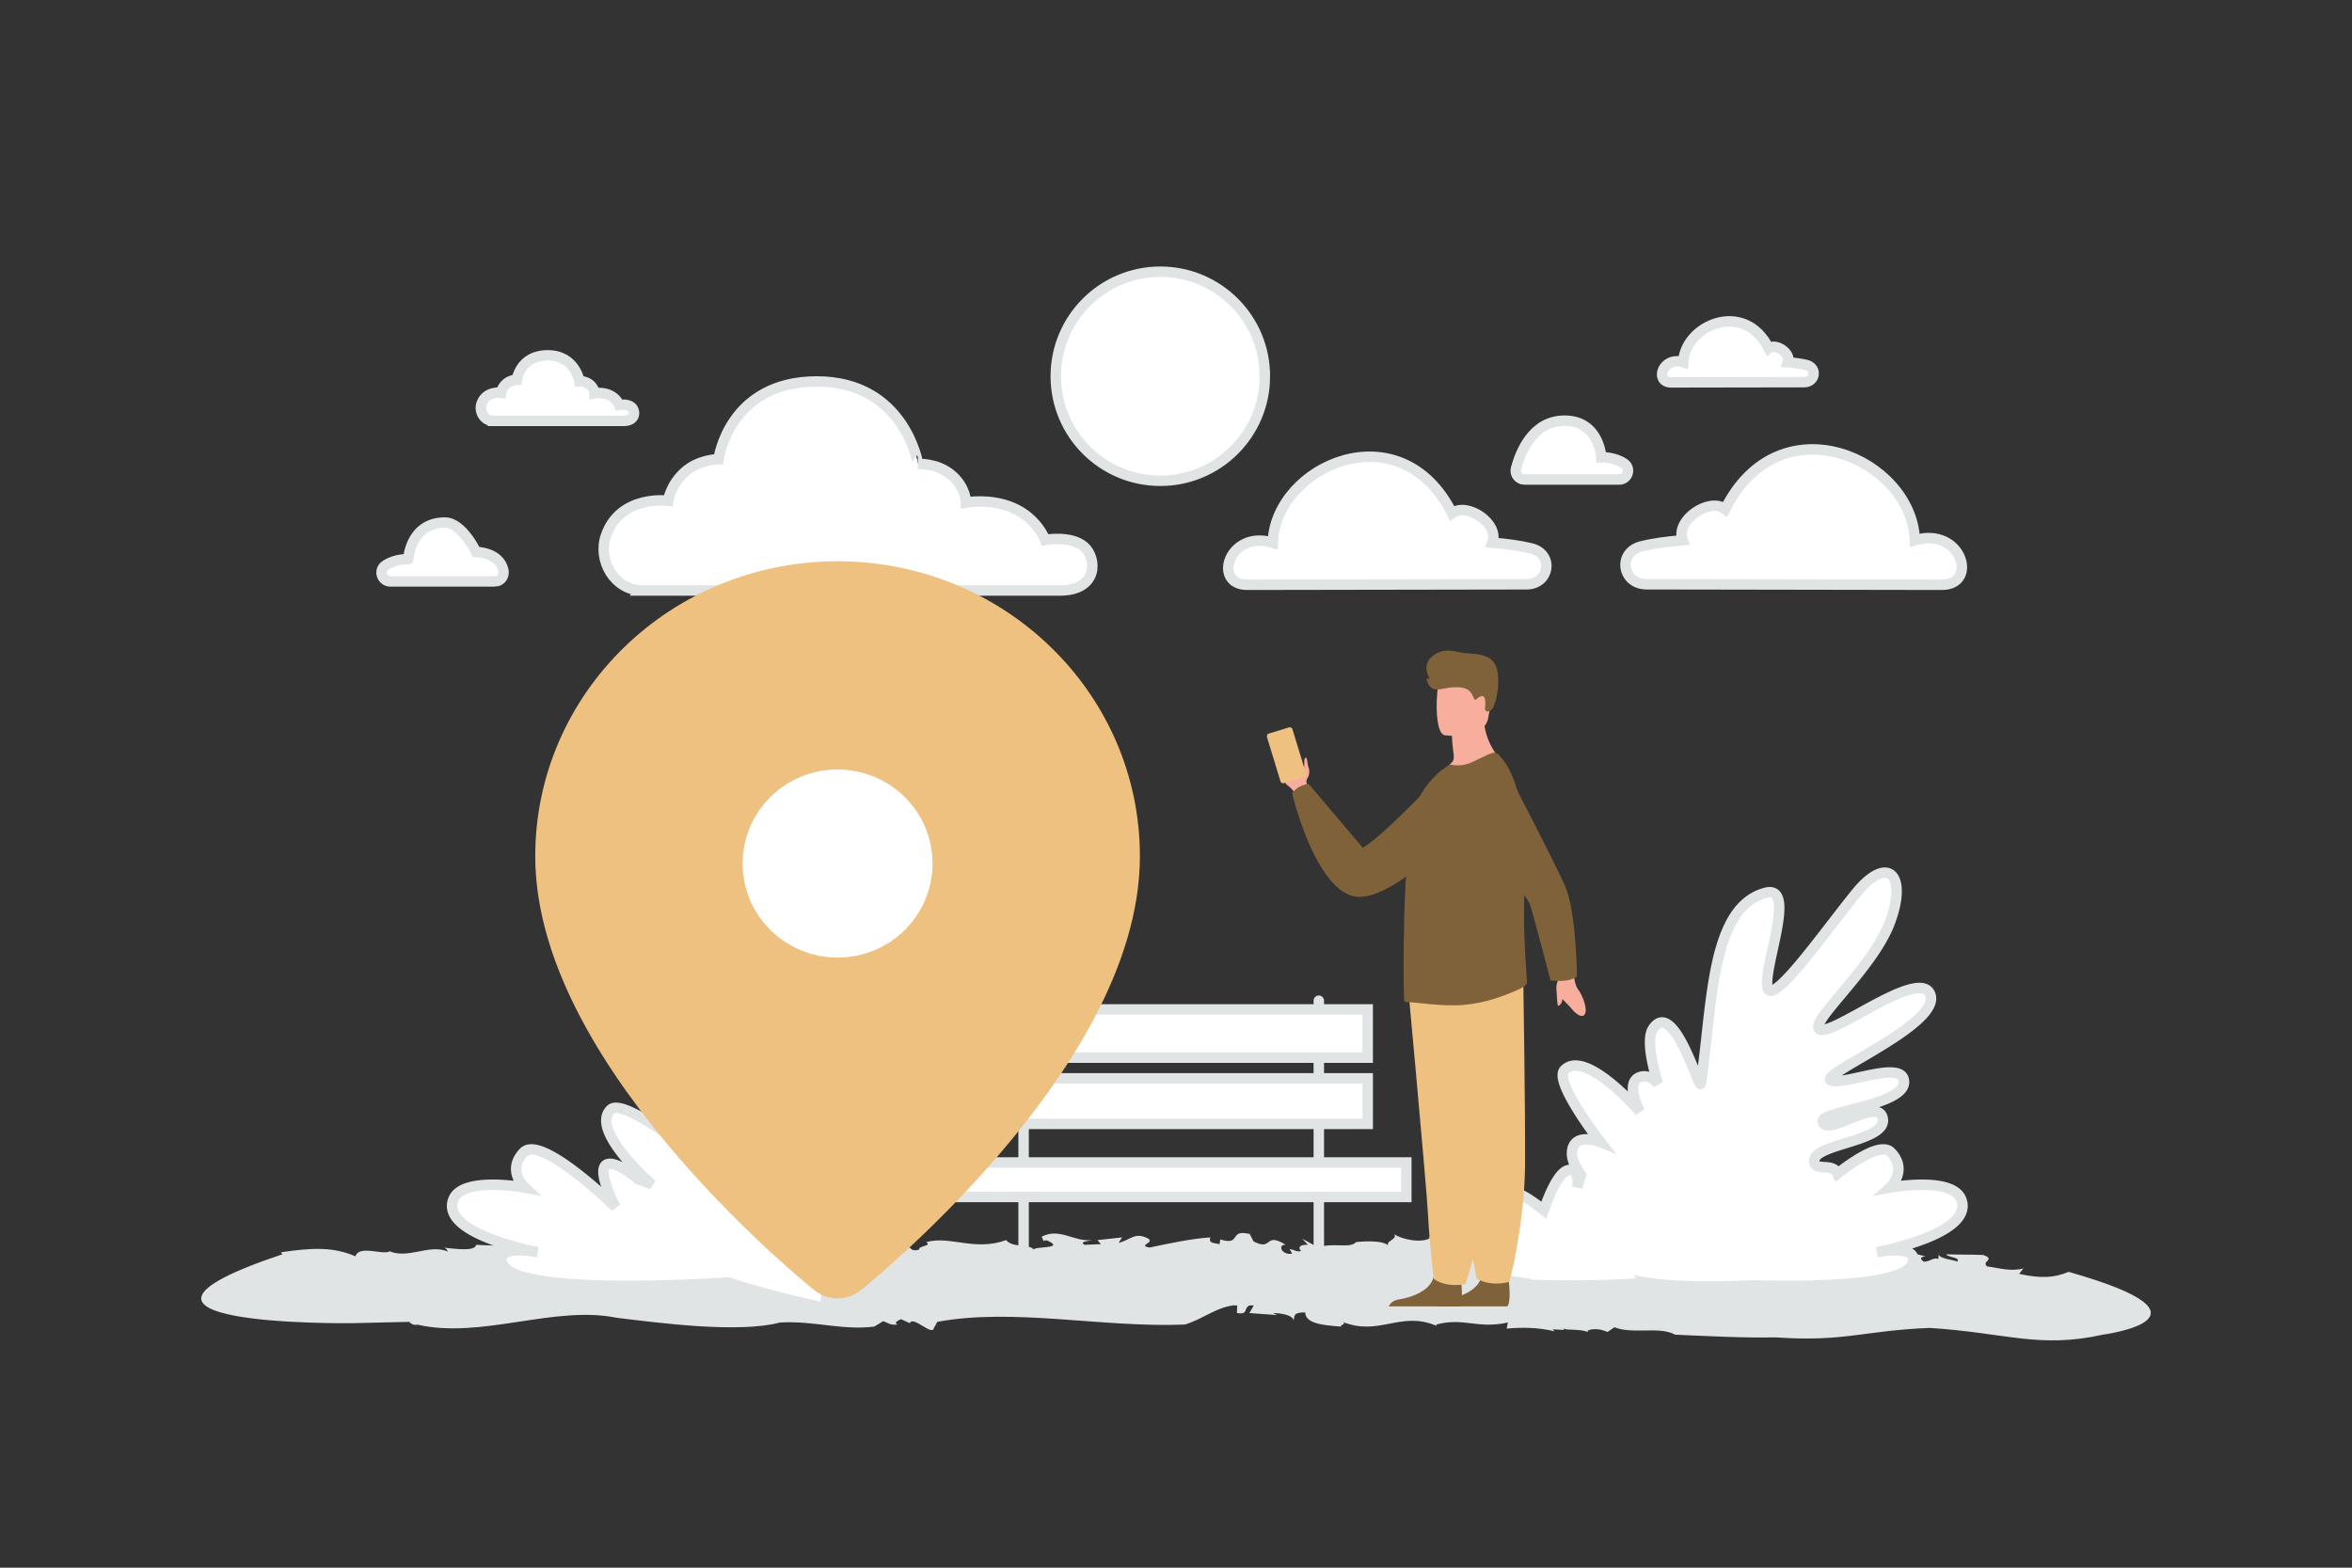 <svg width="900" height="600" viewBox="0 0 900 600" fill="none" xmlns="http://www.w3.org/2000/svg"><rect x="0" y="0" width="900" height="600" fill="#333333" stroke="none"/><path fill="transparent" d="M0 0h900v600H0z"/><path fill-rule="evenodd" clip-rule="evenodd" d="M484 143.999C484 166.09 466.092 184 444 184c-22.091 0-40-17.91-40-40.001 0-22.09 17.909-39.999 40-39.999 22.092 0 40 17.909 40 39.999zm259.084 79.805c14.111 0 7.509-22.377-10.369-17.032-.99-31.07-51.633-53.803-72.574-11.897-5.921-4.685-19.216 4.164-16.272 11.897-6.577.561-11.751 1.321-15.776 2.329-9.295 2.327-7.455 14.598 2.126 14.512l112.865.191zm-265.864 0c-13.344 0-7.101-21.16 9.804-16.106.936-29.38 48.825-50.877 68.628-11.25 5.599-4.43 18.171 3.938 15.387 11.25 6.219.53 11.111 1.25 14.918 2.202 8.789 2.201 7.049 13.805-2.01 13.724l-106.727.18zm162.22-77.461c-6.358 0-3.383-10.083 4.672-7.675.446-14 23.266-24.243 32.702-5.361 2.668-2.111 8.658 1.877 7.332 5.361 2.963.253 5.295.596 7.109 1.05 4.188 1.048 3.359 6.577-.958 6.539l-50.857.086zm-56.083 37.179h36.225c3.239 0 4.634-4.193 1.984-6.053l-.112-.079c-3.774-2.593-8.726-2.358-8.726-2.358S612.021 161 598.696 161c-12.047 0-16.851 11.823-18.583 18.337-.563 2.116 1.054 4.185 3.244 4.185zm-393.983 39h-39.998c-3.238 0-4.635-4.193-1.984-6.054l.113-.078c3.773-2.594 8.726-2.359 8.726-2.359S156.938 200 170.263 200c6.588 0 11.911 11.261 11.911 11.261s8.962 0 10.445 7.075c.449 2.144-1.054 4.186-3.245 4.186zM245.752 226h159.711c14.992 0 14.304-12.408 9.407-16.732-5.019-4.432-14.936-2.634-14.936-2.634s-2.953-8.346-12.671-12.41c-8.597-3.594-17.602-1.884-17.602-1.884s0-5.728-5.504-10.471c-5.505-4.745-12.844-4.283-12.844-4.283S346.268 146 312.555 146c-33.714 0-37.612 29.74-37.612 29.74s-7.569 0-13.073 5.073c-5.505 5.072-6.192 10.835-6.192 10.835s-18.408-2.493-23.853 13.47c-3.244 9.513 3.422 20.882 13.927 20.882zm-57.128-64.925h50.059c4.699 0 4.483-3.889 2.948-5.245-1.573-1.389-4.681-.825-4.681-.825s-.926-2.616-3.972-3.89c-2.694-1.126-5.517-.59-5.517-.59s0-1.796-1.725-3.283c-1.725-1.487-4.026-1.342-4.026-1.342s-1.581-9.9-12.148-9.9-11.789 9.322-11.789 9.322-2.372 0-4.097 1.59c-1.726 1.589-1.941 3.396-1.941 3.396s-5.77-.782-7.476 4.222c-1.017 2.982 1.072 6.545 4.365 6.545z" fill="#fff" stroke="#E1E4E5" stroke-width="4"/><path d="M391.683 491.819V383m112.964 108.819V383" stroke="#E1E4E5" stroke-width="4" stroke-linecap="round" stroke-linejoin="round"/><path fill-rule="evenodd" clip-rule="evenodd" d="M372.916 430.141h150.436v-17.418H372.916v17.418zm0-25.338h150.436V386.33H372.916v18.473z" fill="#fff" stroke="#E1E4E5" stroke-width="4"/><path fill-rule="evenodd" clip-rule="evenodd" d="M358.135 458.115h179.997v-13.196H358.135v13.196z" fill="#fff"/><path fill-rule="evenodd" clip-rule="evenodd" d="M358.135 458.115h179.997v-13.196H358.135v13.196z" fill="#fff" stroke="#E1E4E5" stroke-width="4"/><path d="M725.225 501.992c-24.41.444-30.87 2.332-56.209 1.555-12.069.111-24.951-.222-36.75-.444-5.609-1.444-15.474 0-22.128-1.222l-2.553.777c-2.282-.444-4.952-.666-7.273-.222l.155.222c-3.404-.555-7.272-.222-8.936-.555l.155.222-4.139-.111.696.333c-5.958-.666-12.07-.666-17.486-.444l.465-.999c-11.567 1.11-15.784-.889-26.19.333l.155.222c-13.191-2.554-20.812 1.777-34.391-.666 1.703.333-.735.444-.58.777-6.267-.222-12.921-.444-13.037-2.332-4.564 0-3.713.555-4.294 1.332.039-.777-3.945-1.221-7.504-1.221l1.624.333-10.212-.333 2.011-1.555c-5.416.444-1.392 1.888-6.537 1.555l.077-1.333c-7.466.222-11.876 2.221-19.11 3.221-30.097.555-62.437-2.777-90.406-.444l-1.238.999c-.541 1.444-7.737-2.11-8.781-.777l-3.25-.667c-.928.222-2.862.556-1.238.889-3.017.111-3.094-.222-5.261-.556l-3.249.889c-11.876.666-21.973-1-34.468-.666-15.01 1.776-43.288.111-59.574-.778-22.902-2.11-49.517 3.554-72.959 1.111-.774.222-2.747-.222-2.708-.444l-21.47.222s-104.023.555-24.99-11.328l-.542-.333c11.76-.778 19.149-.889 27.234.666 1.276-1.888 9.632-.222 12.379-.777l-.271-.111c7.157 1.443 14.739-1.222 21.663.111-.27-.111-.425-.667-2.011-.667 5.029.223 11.915.667 12.302-.444 12.03.333 28.781-.222 36.479 1.555l-.541-.333c4.371 1.221 5.686.222 10.599.777.271-.111.619-.222.542-.333 4.796 1.222 13.965.222 17.795.666l.232-.777 9.516.222-3.559.111c1.238 1.999 7.195-1.332 14.081 0 6.461-.222 13.114 4.22 19.807 3.221 3.211.999-2.824-1.555 1.973-.778.154-1.11-2.244-.666-1.006-1.554 4.681.555 7.698-1.111 13.501-.334l.232-.777c7.543 1.555 14.236-1.111 19.265.333 7.775.667 5.222-2.443 13.346-.888l3.172-1.111c3.482-.222 2.476 1.333 6.344.778-.232-.667 4.875-.556 2.592-1.222 8.704-1.111 17.679 1.555 29.168-.333 2.476 1.332 8.279.555 10.136 1.555.309-.556 11.566-.112 5.106-1.444-.542-.111-1.547-.111-1.47.111l-.774-.778c6.538-1.554 11.876.889 18.375.556-1.934.222-4.487.222-2.785.777l6.035-.111-1.238-.666 8.975-.444-1.238.888c4.371-.444 5.919-1.888 10.87-.666 2.244.666-4.139 1.11.465 1.443 5.88-.555 14.661-1.443 22.127-1.665-.696.999 1.315.888 3.404 1.11l.232-.777c7.931 1.11 2.902-1.777 10.793-.889l-.696-.555 2.089 1.777c7.118 1.666 3.83-1.666 11.721.555-3.133-.111-1.469 1.777 2.36 1.444l-.967-.777c2.128.222 2.824.555 4.255.333-1.276-.445-.657-1.111 2.476-1l-2.089-.999 5.919 1.443c4.565-.888 11.799.222 13.694-.888 0 0 9.826-.555 12.07.666-1.973-.777 3.443-1.11 1.895-1.999 2.554.889 10.058 1.555 13.076.667l-.58-.111c11.141-1 19.032 1.332 29.013.111-.464.999 4.836.444 3.52 1.665 10.329 1.222 18.84-2.554 22.592 1.333 4.72.222 5.571-.888 8.008-1.11l-1.122-.223c8.82.334 11.373.334 17.911.223 3.249.333 3.791 2.11 9.632 1.665-1.895-.666.503-.555 2.669-.555-1.392-.111-1.818-.333 1.045-.888.387.222 1.044.333 1.625.444.038 0 .154-.111.077-.222 3.636.222 3.017.444 1.315.555.078.111-.038.222-.58.444 3.791-.888 10.561.111 11.025-1.11 10.987.333 18.84 1.555 27.969 1.999 1.045-.667-1.122-1.222-3.752-1.444l6.499.222c-.039-.888-3.714-.555-5.726-.666 7.737-1.444 15.938 1.444 24.991.111l1.895.666.542-.111c-.039.333 2.011.889 3.327 1 1.276-.778-.078-1.777 4.41-1.777 3.559-.778 10.058.333 14.7.777-2.515.111-1.702.555-.619.889 2.244 0 3.52-.778 5.261-.445l.232-.999c-.89.999 5.841 1.11 6.692 1.444 1.277-.778-3.481-.667-4.023-1.222 8.975.111 4.488 0 13.501.111 4.797.777-.89.999 1.432 1.888 4.216.222 8.355.888 13.23.333l-1.548.889c7.969.777 12.727.666 18.066-.334 59.265 7.552 12.495 10.329 12.495 10.329-23.443 2.332-35.474-.334-63.249-1.111z" fill="#E1E4E5"/><path d="M738.368 508.235c-25.576 1.034-32.345 5.43-58.893 3.62-12.646.258-26.143-.517-38.505-1.034-5.878-3.362-16.213 0-23.185-2.845l-2.675 1.81c-2.391-1.034-5.188-1.552-7.62-.517l.162.517c-3.566-1.293-7.62-.517-9.362-1.293l.162.517-4.337-.258.729.776c-6.242-1.552-12.646-1.552-18.32-1.035l.486-2.327c-12.119 2.586-16.537-2.069-27.44.776l.162.517c-13.821-5.947-21.806 4.137-36.032-1.551 1.783.775-.771 1.034-.608 1.809-6.567-.517-13.538-1.034-13.66-5.429-4.782 0-3.891 1.292-4.499 3.102.041-1.81-4.134-2.844-7.863-2.844l1.702.776-10.7-.776 2.108-3.62c-5.675 1.034-1.459 4.396-6.85 3.62l.081-3.103c-7.823.517-12.443 5.172-20.023 7.499-31.534 1.293-65.418-6.464-94.723-1.034l-1.297 2.327c-.567 3.361-8.106-4.913-9.2-1.811l-3.405-1.551c-.973.517-2.999 1.293-1.297 2.069-3.162.258-3.243-.518-5.512-1.293l-3.405 2.068c-12.443 1.552-23.022-2.327-36.114-1.551-15.726 4.137-45.355.259-62.419-1.81-23.995-4.913-51.881 8.274-76.443 2.586-.811.517-2.878-.517-2.837-1.034l-22.495.516s-108.99 1.294-26.184-26.374l-.567-.775c12.321-1.81 20.063-2.069 28.534 1.551 1.338-4.396 10.092-.517 12.97-1.81l-.284-.259c7.499 3.362 15.443-2.844 22.698.259-.283-.259-.445-1.552-2.107-1.552 5.269.517 12.483 1.552 12.889-1.034 12.605.776 30.155-.517 38.221 3.62l-.567-.775c4.58 2.844 5.958.516 11.106 1.809.283-.258.648-.517.567-.775 5.026 2.844 14.632.517 18.645 1.551l.243-1.81 9.971.517-3.729.259c1.297 4.654 7.539-3.103 14.753 0 6.769-.517 13.741 9.826 20.753 7.498 3.364 2.328-2.959-3.619 2.067-1.809.162-2.586-2.351-1.552-1.054-3.62 4.904 1.292 8.066-2.586 14.146-.776l.243-1.81c7.903 3.62 14.915-2.586 20.185.775 8.147 1.552 5.471-5.688 13.983-2.068l3.324-2.586c3.648-.517 2.594 3.103 6.647 1.81-.243-1.551 5.107-1.293 2.716-2.844 9.119-2.586 18.523 3.62 30.561-.776 2.594 3.103 8.673 1.293 10.619 3.62.324-1.293 12.119-.259 5.35-3.362-.567-.258-1.621-.258-1.54.259l-.811-1.81c6.85-3.62 12.443 2.069 19.253 1.293-2.027.517-4.702.517-2.919 1.81l6.323-.259-1.296-1.551 9.403-1.034-1.297 2.069c4.58-1.035 6.201-4.397 11.389-1.552 2.351 1.551-4.337 2.586.487 3.361 6.161-1.293 15.361-3.361 23.184-3.878-.73 2.327 1.378 2.068 3.567 2.585l.243-1.809c8.309 2.585 3.04-4.138 11.308-2.069l-.729-1.293 2.188 4.137c7.458 3.879 4.013-3.878 12.282 1.293-3.284-.258-1.541 4.137 2.472 3.361l-1.013-1.809c2.229.517 2.958 1.292 4.458.775-1.337-1.034-.689-2.585 2.594-2.327l-2.188-2.327 6.201 3.361c4.783-2.068 12.362.517 14.348-2.068 0 0 10.295-1.293 12.646 1.551-2.067-1.81 3.607-2.585 1.986-4.654 2.675 2.069 10.538 3.62 13.7 1.551l-.608-.258c11.673-2.327 19.942 3.103 30.399.258-.487 2.327 5.066 1.034 3.688 3.879 10.822 2.844 19.739-5.947 23.671 3.103 4.945.517 5.836-2.069 8.39-2.586l-1.176-.517c9.242.775 11.917.776 18.767.517 3.404.776 3.972 4.913 10.092 3.879-1.986-1.552.527-1.293 2.797-1.293-1.459-.259-1.905-.776 1.094-2.069.406.517 1.095.776 1.703 1.034.04 0 .162-.258.081-.516 3.81.517 3.161 1.034 1.378 1.292.081.259-.041.517-.608 1.035 3.972-2.069 11.065.258 11.551-2.586 11.511.775 19.739 3.62 29.305 4.654 1.094-1.551-1.176-2.844-3.932-3.361l6.81.517c-.041-2.069-3.892-1.293-5.999-1.551 8.106-3.362 16.699 3.361 26.183.258l1.986 1.551.568-.258c-.041.776 2.108 2.068 3.486 2.327 1.337-1.81-.081-4.137 4.62-4.137 3.729-1.81 10.539.776 15.402 1.81-2.634.258-1.783 1.293-.648 2.069 2.351 0 3.688-1.811 5.512-1.035l.243-2.327c-.932 2.327 6.121 2.586 7.012 3.362 1.338-1.81-3.647-1.552-4.215-2.845 9.403.259 4.702 0 14.146.259 5.026 1.81-.933 2.327 1.499 4.395 4.418.518 8.755 2.069 13.862.776l-1.621 2.069c8.35 1.81 13.335 1.551 18.928-.776 62.095 17.583 13.092 24.048 13.092 24.048-24.562 5.43-37.168-.776-66.269-2.586z" fill="#E1E4E5"/><path d="M601.819 491.577s-14.801-18.964-20.987-21.87c-6.593-3.097-.877 7.633-.877 7.633s-14.096-13.82-17.407-10.37c-3.311 3.451.225 6.68.225 6.68s-11.803-2.189-13.525 2.225c-2.645 6.781 16.77 10.154 16.77 10.154s-9.301-2.038-7.44 2.161c2.805 6.33 43.241 3.387 43.241 3.387zm3.952.478s23.584 1.664 28.177-2.551c4.594-4.214.037-11.85.037-11.85s8.093-6.385 7.967-10.554c-.125-4.168-5.398-2.053-5.398-2.053s8.935-11.483 6.817-13.668c-3.948-4.067-14.279 7.869-14.279 7.869s3.066-5.678-.169-6.579c-4.878-1.361-8.467 12.644-8.467 12.644s.911-5.531-2.452-4.796c-6.035 1.317-12.233 31.538-12.233 31.538z" fill="#E1E4E5"/><path fill-rule="evenodd" clip-rule="evenodd" d="M632.56 393.681c-2.383 3.518-.808 12.131 1.844 20.991-1.993-2.077-4.199-3.192-6.553-2.535-6.536 1.821-.341 13.295-.341 13.295s-20.876-24.119-28.854-15.901c-4.28 4.415 13.776 27.619 13.776 27.619s-10.654-4.275-10.908 4.149c-.078 2.569 1.39 5.555 3.467 8.464-.942 2.687-1.468 4.721-1.468 4.721s1.273-7.666-3.427-6.648c-3.261.706-6.555 7.399-9.37 15.345-5.742-4.605-12.535-9-15.001-6.41-4.577 4.806.31 9.305.31 9.305s-16.313-3.05-18.693 3.099c-3.205 8.285 17.041 12.917 22.067 13.931-3.063-.533-11.275-1.558-9.172 3.224 1.073 2.439 6.124 3.89 12.87 4.712l-.107.509s7.967.558 16.83.43c15.054.176 30.17-.933 30.17-.933l-.141-.182c13.149 2.128 32.199 1.516 40.567 1.1 24.431.616 57.637-.063 61.178-8.052 3.075-6.937-8.931-5.449-13.41-4.676 7.349-1.471 36.95-8.19 32.263-20.209-3.479-8.919-27.33-4.495-27.33-4.495s7.145-6.525.454-13.498c-3.395-3.538-12.401 1.91-20.45 8.135-.923-2.213-3.103-2.347-5.079-2.469-1.869-.116-3.557-.22-3.824-2.063-.471-3.255 5.594-5.135 12.015-7.125 7.298-2.262 15.057-4.667 14.206-9.397-.845-4.689-7.066-2.184-12.831.137-4.925 1.983-9.517 3.832-10.137.945-.335-1.561 4.657-2.856 10.734-4.433 8.993-2.333 20.365-5.284 20.365-10.624 0-5.565-8.936-3.601-16.864-1.859-4.821 1.06-9.268 2.037-11.109 1.191-1.805-.831 3.734-4.082 11.12-8.418 12.525-7.353 30.359-17.822 26.699-24.89-2.887-5.576-15.675 1.447-26.512 7.398-6.973 3.829-13.138 7.214-15.336 6.514-2.723-.868 1.771-6.231 7.914-13.561 6.526-7.789 14.914-17.798 18.481-26.994 7.16-18.458-.405-26.853-12.758-11.638-2.693 3.317-5.753 7.279-8.907 11.362l-.001.001c-11.311 14.645-23.832 30.856-25.002 24.557-.521-2.806.699-8.427 2.001-14.426 2.435-11.224 5.157-23.767-2.701-21.661-17.011 4.561-19.77 29.601-22.534 54.689-.683 6.197-1.366 12.397-2.264 18.291-.131.856-.953-1.166-2.239-4.331-3.45-8.488-10.24-25.196-16.008-16.686z" fill="#fff"/><path d="m634.404 414.672-1.443 1.385 3.359-1.958-1.916.573zm-1.844-20.991-1.655-1.122 1.655 1.122zm-4.709 18.456.537 1.926-.537-1.926zm-.341 13.295-1.512 1.309 3.272-2.259-1.76.95zm-28.854-15.901-1.435-1.393-.001.001 1.436 1.392zm13.776 27.619-.745 1.856 6.868 2.755-4.544-5.84-1.579 1.229zm-10.908 4.149-1.999-.06 1.999.06zm3.467 8.464 1.887.662.343-.979-.603-.845-1.627 1.162zm-1.468 4.721-1.973-.328 3.909.828-1.936-.5zm-3.427-6.648.423 1.955h.001l-.424-1.955zm-9.37 15.345-1.251 1.56 2.196 1.761.94-2.653-1.885-.668zm-15.001-6.41 1.448 1.379-1.448-1.379zm.31 9.305-.367 1.966 6.846 1.28-5.124-4.718-1.355 1.472zm-18.693 3.099-1.865-.722 1.865.722zm22.067 13.931-.342 1.971.738-3.931-.396 1.96zm-9.172 3.224 1.831-.805-1.831.805zm12.87 4.712 1.956.418.457-2.138-2.171-.265-.242 1.985zm-.107.509-1.959-.405-.463 2.24 2.282.16.14-1.995zm16.83.43.024-2h-.052l.028 2zm30.17-.933.146 1.995 3.717-.273-2.282-2.946-1.581 1.224zm-.141-.182.319-1.974-5.029-.814 3.132 4.018 1.578-1.23zm40.567 1.1.05-1.999-.075-.002-.075.004.1 1.997zm61.178-8.052-1.829-.811v.001l1.829.81zm-13.41-4.676-.393-1.961.733 3.932-.34-1.971zm32.263-20.209 1.864-.726v-.001l-1.864.727zm-27.33-4.495-1.349-1.477-5.167 4.72 6.881-1.277-.365-1.966zm.454-13.498-1.443 1.385 1.443-1.385zm-20.45 8.135-1.846.77 1.005 2.408 2.065-1.596-1.224-1.582zm-5.079-2.469-.123 1.996.123-1.996zm-3.824-2.063-1.979.287v.001l1.979-.288zm12.015-7.125-.592-1.91.592 1.91zm14.206-9.397 1.968-.354v-.001l-1.968.355zm-12.831.137.747 1.855-.747-1.855zm-10.137.945 1.956-.42-1.956.42zm10.734-4.433-.503-1.935.503 1.935zm3.501-12.483.429 1.953-.429-1.953zm-11.109 1.191-.835 1.817.835-1.817zm11.12-8.418 1.012 1.725.024-.014.024-.015-1.06-1.696zm0 0-1.012-1.725-.024.014-.024.015 1.06 1.696zm26.699-24.89-1.776.92 1.776-.92zm-26.512 7.398.963 1.753-.963-1.753zm-15.336 6.514-.608 1.906.608-1.906zm7.914-13.561-1.533-1.284 1.533 1.284zm18.481-26.994-1.865-.723 1.865.723zm-12.758-11.638-1.553-1.261 1.553 1.261zm-8.907 11.362 1.571 1.238.006-.008.006-.007-1.583-1.223zm-.001.001-1.57-1.238-.006.008-.006.008 1.582 1.222zm-25.002 24.557-1.966.365 1.966-.365zm2.001-14.426 1.954.424-1.954-.424zm-2.701-21.661-.518-1.932.518 1.932zm-22.534 54.689-1.988-.219-.012.11v.109h2zm0 0 1.988.219.012-.109v-.11h-2zm-2.264 18.291 1.977.302v-.001l-1.977-.301zm-2.239-4.331-1.897.632.02.061.024.06 1.853-.753zm0 0 1.897-.633-.02-.061-.024-.059-1.853.753zm-12.248 3.732c-1.312-4.383-2.331-8.623-2.739-12.155-.204-1.766-.248-3.294-.121-4.543.128-1.268.418-2.099.756-2.597l-3.311-2.245c-.854 1.261-1.261 2.826-1.425 4.439-.165 1.632-.096 3.47.127 5.405.447 3.869 1.541 8.365 2.881 12.843l3.832-1.147zm-7.932-.036c1.304-.363 2.786.132 4.573 1.994l2.886-2.77c-2.2-2.292-5.129-4.026-8.534-3.077l1.075 3.853zm-.878 11.369 1.76-.95.001.001-.002-.003a8.155 8.155 0 0 1-.051-.098c-.038-.074-.096-.186-.168-.332a28.361 28.361 0 0 1-.571-1.235c-.453-1.045-.974-2.417-1.303-3.808-.339-1.434-.418-2.664-.197-3.532.179-.705.53-1.167 1.409-1.412l-1.074-3.853c-2.39.666-3.715 2.322-4.212 4.28-.456 1.796-.212 3.775.181 5.437.403 1.706 1.022 3.316 1.526 4.479.255.587.486 1.073.654 1.414.085.172.154.307.203.403l.059.112.017.032.005.009.002.004.001.001 1.76-.949zm-27.419-14.507c1.186-1.222 2.987-1.491 5.764-.494 2.763.992 5.913 3.07 8.966 5.527 3.024 2.433 5.821 5.13 7.871 7.231a100.22 100.22 0 0 1 3.085 3.301l.168.19.041.047.01.011.002.003 1.512-1.309 1.512-1.31-.001-.001a.253.253 0 0 1-.018-.02l-.048-.056a67.962 67.962 0 0 0-.879-.981c-.6-.657-1.462-1.584-2.521-2.669-2.113-2.165-5.033-4.984-8.226-7.553-3.163-2.546-6.727-4.957-10.123-6.176-3.381-1.214-7.181-1.416-9.985 1.472l2.87 2.787zm12.341 26.225 1.579-1.228-.001-.001-.002-.002a.184.184 0 0 0-.009-.012l-.036-.047-.146-.189a172.066 172.066 0 0 1-2.52-3.389c-1.61-2.223-3.706-5.223-5.663-8.347-1.97-3.146-3.746-6.334-4.768-8.953-.514-1.318-.791-2.378-.853-3.155-.064-.81.127-.952.079-.903l-2.872-2.785c-1.117 1.153-1.298 2.702-1.194 4.005.106 1.337.537 2.814 1.114 4.292 1.16 2.973 3.095 6.414 5.104 9.622 2.022 3.228 4.173 6.305 5.814 8.571a178.033 178.033 0 0 0 2.586 3.476l.154.201.041.053.01.013.003.004.001.001c0 .001.001.001 1.579-1.227zm-8.909 4.209c.05-1.646.573-2.329 1.02-2.668.536-.406 1.381-.632 2.519-.626 1.11.007 2.267.234 3.183.48a16.811 16.811 0 0 1 1.366.432l.067.025.012.005c.001 0 .001 0 0 0h-.001v-.001c-.001 0-.002 0 .743-1.856s.744-1.857.743-1.857l-.001-.001-.004-.001-.011-.005a.429.429 0 0 1-.034-.013l-.111-.042a18.63 18.63 0 0 0-1.732-.549c-1.09-.293-2.613-.607-4.197-.617-1.558-.009-3.425.276-4.958 1.438-1.621 1.229-2.525 3.171-2.602 5.736l3.998.12zm3.095 7.242c-2.036-2.852-3.151-5.371-3.095-7.242l-3.998-.12c-.099 3.268 1.72 6.72 3.838 9.686l3.255-2.324zm-3.095 5.883 1.936.5v.001-.001l.001-.002.004-.014.016-.062.068-.252a69.08 69.08 0 0 1 1.33-4.229l-3.775-1.324a74.558 74.558 0 0 0-1.118 3.464 51.074 51.074 0 0 0-.396 1.409l-.001.006-.001.002v.001l1.936.501zm-3.003-4.693c.343-.074.506-.043.551-.031a.17.17 0 0 1 .087.056c.126.134.323.511.436 1.26.105.698.1 1.466.059 2.096-.02.306-.048.563-.069.74l-.027.197a2.775 2.775 0 0 0-.006.044l-.001.007v-.003l1.973.327 1.973.326.001-.001v-.004l.001-.008.005-.026.012-.084a14.087 14.087 0 0 0 .129-1.255c.051-.776.07-1.86-.094-2.951-.157-1.04-.522-2.389-1.479-3.406-1.098-1.167-2.653-1.571-4.398-1.193l.847 3.909zm-7.909 14.058c1.392-3.93 2.873-7.458 4.367-10.059.748-1.301 1.462-2.303 2.122-2.995.678-.712 1.158-.947 1.419-1.004l-.846-3.909c-1.369.296-2.524 1.162-3.468 2.152-.963 1.01-1.86 2.31-2.695 3.763-1.672 2.909-3.246 6.7-4.669 10.716l3.77 1.336zm-15.438-5.699c.032-.033.193-.21.907-.13.737.082 1.755.418 3.029 1.049 2.526 1.253 5.525 3.394 8.366 5.672l2.502-3.121c-2.9-2.326-6.169-4.686-9.092-6.134-1.451-.72-2.953-1.284-4.362-1.442-1.433-.16-3.045.086-4.247 1.348l2.897 2.758zm-1.138 7.926c1.355-1.472 1.355-1.471 1.356-1.471l.001.002.003.002.003.003.001.001-.015-.015a6.197 6.197 0 0 1-.462-.529 6.022 6.022 0 0 1-.886-1.548c-.231-.611-.335-1.262-.221-1.936.111-.659.455-1.487 1.358-2.435l-2.897-2.758c-1.385 1.455-2.146 2.991-2.405 4.527-.257 1.522.002 2.897.421 4.011a10.021 10.021 0 0 0 1.473 2.596 10.03 10.03 0 0 0 .814.924l.064.062.023.021.008.008a.014.014 0 0 0 .004.003l.001.002c.001 0 .002.001 1.356-1.47zm-16.828 3.821c.272-.704 1.033-1.387 2.653-1.89 1.587-.493 3.62-.685 5.724-.688 2.08-.002 4.107.178 5.625.362a50.113 50.113 0 0 1 2.3.333l.124.021.029.006.006.001.367-1.966.367-1.966-.002-.001h-.003a.104.104 0 0 0-.012-.003l-.041-.007a61.708 61.708 0 0 0-.702-.118 55.39 55.39 0 0 0-1.952-.271c-1.616-.196-3.815-.394-6.112-.391-2.271.004-4.763.203-6.904.867-2.108.655-4.279 1.895-5.197 4.267l3.73 1.444zm20.598 11.249c-2.486-.502-8.629-1.88-13.713-4.11-2.565-1.126-4.658-2.383-5.907-3.705-1.175-1.244-1.418-2.297-.978-3.435l-3.73-1.443c-1.163 3.005-.077 5.638 1.8 7.625 1.803 1.908 4.484 3.426 7.208 4.621 5.495 2.41 11.988 3.855 14.529 4.368l.791-3.921zm-7.737 4.379c-.339-.77-.036-.664-.243-.438-.014.015.047-.057.292-.149.24-.091.577-.173 1.02-.229 1.848-.234 4.406.103 5.93.368l.685-3.941c-1.54-.268-4.62-.711-7.117-.395-1.185.149-2.729.522-3.755 1.64-1.251 1.361-1.186 3.133-.473 4.754l3.661-1.61zm11.281 3.532c-3.317-.405-6.107-.952-8.154-1.656-1.022-.352-1.79-.719-2.325-1.08-.542-.365-.737-.649-.802-.796l-3.662 1.61c.472 1.072 1.31 1.884 2.228 2.503.924.623 2.042 1.127 3.26 1.545 2.433.837 5.542 1.426 8.971 1.844l.484-3.97zm-.349 2.494 1.959.405v-.001l.001-.006.005-.023.019-.094.079-.372-3.912-.835-.081.385a8.46 8.46 0 0 1-.027.126l-.001.007v.003h-.001l1.959.405zm16.802-1.57a218.87 218.87 0 0 1-11.631-.166 214.015 214.015 0 0 1-3.674-.176c-.438-.025-.779-.046-1.01-.06l-.262-.017-.065-.005-.016-.001h-.004l-.14 1.995-.139 1.995h.002l.005.001.018.001.072.005.274.018 1.038.062c.895.051 2.179.117 3.742.179 3.123.125 7.368.233 11.847.169l-.057-4zM630 491.048l-.146-1.994h-.01a.466.466 0 0 1-.031.003l-.127.009-.5.034a421.534 421.534 0 0 1-8.716.483c-5.639.254-13.141.486-20.616.398l-.047 4c7.579.089 15.162-.146 20.844-.402a437.715 437.715 0 0 0 8.805-.488l.511-.035.133-.01.034-.002.009-.001h.003l-.146-1.995zm-1.719 1.048.104.133.026.033.006.008.001.002.001.001 1.581-1.225 1.581-1.224v-.001l-.002-.003-.008-.009-.027-.036-.108-.138-3.155 2.459zm42.045-2.127c-8.382.416-27.234 1.013-40.148-1.077l-.639 3.949c13.385 2.166 32.633 1.537 40.986 1.123l-.199-3.995zm59.449-6.865c-.212.478-.739 1.093-1.849 1.763-1.094.661-2.599 1.282-4.505 1.844-3.81 1.123-8.906 1.923-14.756 2.465-11.68 1.08-25.996 1.098-38.189.791l-.101 3.999c12.239.308 26.741.295 38.658-.807 5.948-.551 11.343-1.38 15.519-2.611 2.087-.616 3.948-1.354 5.443-2.257 1.479-.894 2.764-2.048 3.437-3.567l-3.657-1.62zm-11.241-1.895c2.231-.386 6.094-.898 8.949-.54 1.492.187 2.227.559 2.485.838.077.083.12.162.131.32.014.2-.025.603-.324 1.276l3.657 1.621c.471-1.061.729-2.128.658-3.172a4.453 4.453 0 0 0-1.187-2.763c-1.268-1.369-3.238-1.878-4.922-2.089-3.499-.439-7.879.179-10.127.567l.68 3.942zm30.06-21.453c.805 2.063.263 3.942-1.616 5.915-1.953 2.051-5.149 3.935-8.937 5.584-7.529 3.277-16.593 5.292-20.24 6.022l.785 3.922c3.702-.741 13.114-2.821 21.051-6.276 3.945-1.717 7.73-3.859 10.238-6.494 2.583-2.713 3.984-6.181 2.446-10.126l-3.727 1.453zm-25.467-5.222.364 1.966h.002l.01-.002.045-.008.187-.033c.167-.028.415-.07.734-.12.639-.1 1.56-.235 2.678-.369 2.242-.27 5.246-.535 8.337-.531 3.116.004 6.196.284 8.646 1.038 2.486.766 3.92 1.887 4.464 3.281l3.727-1.454c-1.196-3.065-4.049-4.736-7.013-5.649-3.001-.925-6.536-1.211-9.818-1.216-3.306-.005-6.482.278-8.821.559a81.344 81.344 0 0 0-2.821.389c-.34.054-.607.099-.792.13l-.213.038-.057.01a.116.116 0 0 0-.016.003l-.005.001h-.002l.364 1.967zm-.989-12.113c1.43 1.491 2.027 2.851 2.223 4.001.198 1.165.011 2.27-.368 3.268-.382 1.008-.945 1.865-1.428 2.481a9.484 9.484 0 0 1-.79.889l-.003.003.002-.002.002-.002.001-.001s.001-.001 1.35 1.476c1.349 1.477 1.349 1.476 1.35 1.475l.002-.001.004-.004a13.788 13.788 0 0 0 1.229-1.364c.648-.826 1.453-2.035 2.021-3.531.571-1.504.915-3.338.571-5.358-.346-2.034-1.365-4.104-3.28-6.1l-2.886 2.77zm-17.783 8.332c3.991-3.087 8.111-5.893 11.584-7.494 1.744-.805 3.191-1.241 4.298-1.325 1.077-.083 1.6.174 1.901.487l2.886-2.77c-1.397-1.455-3.272-1.845-5.091-1.706-1.787.136-3.731.788-5.669 1.681-3.892 1.795-8.299 4.825-12.356 7.963l2.447 3.164zm-6.426-2.055c1.051.065 1.792.125 2.383.337.467.167.763.4.973.906l3.692-1.54c-.712-1.707-1.968-2.648-3.315-3.131-1.224-.44-2.561-.508-3.486-.565l-.247 3.993zm-5.68-3.771c.111.765.392 1.477.888 2.074.491.591 1.095.952 1.671 1.179 1.045.41 2.289.466 3.121.518l.247-3.993a18.36 18.36 0 0 1-1.217-.099c-.347-.044-.56-.099-.688-.149-.113-.045-.098-.062-.057-.012.046.055.016.063-.006-.093l-3.959.575zm13.402-9.323c-3.154.977-6.454 1.994-8.892 3.208-1.218.607-2.389 1.342-3.237 2.278-.894.986-1.497 2.288-1.273 3.836l3.959-.573c-.012-.08-.033-.234.278-.578.358-.394 1.015-.864 2.057-1.383 2.082-1.037 5.026-1.955 8.292-2.968l-1.184-3.82zm12.829-7.132c.098.544-.018 1.016-.443 1.561-.476.611-1.317 1.267-2.582 1.946-2.538 1.364-6.093 2.475-9.804 3.625l1.184 3.82c3.588-1.112 7.561-2.335 10.514-3.921 1.481-.796 2.876-1.769 3.843-3.011 1.019-1.307 1.553-2.908 1.225-4.729l-3.937.709zm-10.115 1.637c2.968-1.195 5.706-2.282 7.788-2.571 1.037-.144 1.6-.038 1.865.092.124.061.343.182.462.842l3.937-.71c-.304-1.684-1.179-3.008-2.639-3.724-1.319-.647-2.83-.649-4.174-.462-2.681.372-5.937 1.697-8.733 2.823l1.494 3.71zm-12.839-.49c.297 1.386 1.182 2.388 2.466 2.823 1.089.37 2.29.27 3.316.076 2.078-.394 4.668-1.447 7.057-2.409l-1.494-3.71c-2.536 1.021-4.705 1.885-6.309 2.189-.815.155-1.186.1-1.286.066-.013-.004.052.018.121.096.066.076.058.116.04.029l-3.911.84zm12.186-6.788c-3 .778-5.877 1.522-7.953 2.279-1.021.372-2.011.802-2.753 1.328-.629.445-1.837 1.52-1.48 3.181l3.911-.84c.189.881-.521 1.208-.118.923.289-.206.864-.49 1.809-.834 1.854-.675 4.512-1.367 7.589-2.166l-1.005-3.871zm18.868-8.689c0 .549-.275 1.233-1.24 2.085-.975.859-2.454 1.702-4.357 2.516-3.8 1.625-8.732 2.91-13.271 4.088l1.005 3.871c4.455-1.156 9.706-2.513 13.839-4.282 2.065-.883 3.991-1.925 5.429-3.193 1.448-1.277 2.595-2.964 2.595-5.085h-4zm-14.435.094c4.041-.888 8.02-1.752 10.984-1.764 1.497-.006 2.418.214 2.909.506.31.184.542.424.542 1.164h4c0-2.043-.886-3.645-2.499-4.603-1.432-.851-3.24-1.074-4.968-1.067-3.486.014-7.939 1.003-11.827 1.858l.859 3.906zm-12.373 1.055c.83.382 1.778.49 2.641.503.894.012 1.885-.078 2.907-.22 2.038-.284 4.439-.813 6.825-1.338l-.859-3.906c-2.434.535-4.667 1.024-6.518 1.282-.922.129-1.69.191-2.298.182-.639-.009-.938-.096-1.027-.137l-1.671 3.634zm10.942-11.96c-3.66 2.149-6.977 4.094-9.141 5.61-1.039.728-2.022 1.497-2.607 2.249-.262.337-.736 1.029-.701 1.94.047 1.186.868 1.867 1.507 2.161l1.671-3.634c.187.086.787.483.819 1.316.022.557-.258.826-.139.673.176-.227.701-.698 1.745-1.429 2-1.401 5.146-3.249 8.871-5.436l-2.025-3.45zm-.047.029 2.12 3.392-2.12-3.392zm25.983-22.274c.437.844.407 2.014-.769 3.83-1.175 1.815-3.25 3.855-5.979 6.022-5.434 4.315-12.891 8.697-19.187 12.393l2.025 3.449c6.228-3.656 13.951-8.185 19.649-12.71 2.839-2.253 5.319-4.615 6.85-6.98 1.53-2.365 2.356-5.154.963-7.844l-3.552 1.84zm-23.773 8.231c5.462-3 11.223-6.157 15.963-7.897 2.386-.875 4.314-1.313 5.713-1.287 1.319.024 1.824.426 2.097.953l3.552-1.839c-1.171-2.262-3.347-3.073-5.576-3.114-2.149-.039-4.637.605-7.164 1.532-5.084 1.866-11.136 5.195-16.511 8.146l1.926 3.506zm-16.907 6.667c1.145.364 2.436.131 3.49-.164 1.145-.32 2.45-.847 3.832-1.484 2.766-1.273 6.12-3.116 9.585-5.019l-1.926-3.506c-3.508 1.926-6.723 3.691-9.332 4.892-1.306.601-2.39 1.028-3.237 1.265-.939.263-1.243.19-1.197.204l-1.215 3.812zm6.989-16.751c-3.036 3.622-5.79 6.903-7.421 9.391-.787 1.201-1.491 2.473-1.704 3.642-.112.616-.128 1.419.272 2.197.426.826 1.149 1.293 1.864 1.521l1.215-3.812c.035.011.303.121.477.459.149.289.085.474.108.351.056-.31.349-1 1.113-2.164 1.471-2.243 4.035-5.309 7.142-9.016l-3.066-2.569zm18.149-26.433c-3.422 8.822-11.553 18.561-18.149 26.433l3.066 2.569c6.457-7.706 15.101-17.986 18.813-27.556l-3.73-1.446zm-9.34-9.655c3-3.695 5.556-5.756 7.488-6.636 1.881-.858 2.777-.476 3.251-.008.673.663 1.33 2.263 1.231 5.21-.095 2.857-.894 6.615-2.63 11.089l3.73 1.446c1.844-4.755 2.784-8.968 2.898-12.402.111-3.342-.553-6.351-2.42-8.192-2.066-2.036-4.931-2.054-7.719-.783-2.737 1.247-5.758 3.843-8.935 7.755l3.106 2.521zm-8.877 11.325c3.158-4.089 6.202-8.03 8.877-11.325l-3.106-2.521c-2.711 3.341-5.787 7.323-8.937 11.401l3.166 2.445zm-.013.016.001-.001-3.141-2.476-.001.001 3.141 2.476zm-28.539 23.684c.207 1.113.825 2.489 2.383 2.918 1.291.355 2.539-.185 3.383-.665 1.816-1.034 4.03-3.146 6.37-5.688 4.763-5.174 10.781-12.969 16.415-20.264l-3.165-2.445c-5.677 7.349-11.575 14.982-16.193 20-2.35 2.554-4.192 4.229-5.407 4.921-.671.382-.682.191-.343.284.605.166.576.671.49.209l-3.933.73zm2.012-15.215c-.647 2.984-1.291 5.946-1.704 8.517-.401 2.498-.639 4.918-.308 6.698l3.933-.73c-.191-1.025-.079-2.819.325-5.333.392-2.442 1.009-5.289 1.663-8.304l-3.909-.848zm-.228-19.305c.772-.207 1.233-.183 1.483-.123a.82.82 0 0 1 .494.328c.382.496.717 1.63.716 3.694-.003 4.011-1.228 9.708-2.465 15.406l3.909.848c1.2-5.526 2.553-11.712 2.556-16.252.001-2.212-.304-4.521-1.546-6.135a4.81 4.81 0 0 0-2.721-1.776c-1.096-.266-2.268-.173-3.462.146l1.036 3.864zm-21.064 52.976c1.389-12.604 2.754-24.918 5.843-34.656 3.095-9.755 7.721-16.309 15.221-18.32l-1.036-3.864c-9.511 2.551-14.769 10.797-17.998 20.975-3.234 10.194-4.63 22.944-6.006 35.427l3.976.438zm.012-.219h-4 4zm-2.287 18.592c.906-5.942 1.593-12.184 2.275-18.373l-3.976-.438c-.684 6.205-1.362 12.363-2.253 18.209l3.954.602zm-6.069-3.879c.631 1.551 1.187 2.923 1.604 3.788.107.223.22.442.334.638.096.165.263.436.497.677.111.114.355.346.73.505a2.068 2.068 0 0 0 1.804-.085c.581-.317.833-.807.928-1.028.107-.249.151-.476.172-.615l-3.954-.604c.005-.032.027-.174.107-.36a1.88 1.88 0 0 1 .831-.904 1.93 1.93 0 0 1 1.676-.085c.327.139.518.331.572.385.118.122.15.198.092.099a5.5 5.5 0 0 1-.185-.359c-.348-.722-.846-1.945-1.502-3.558l-3.706 1.506zm-.044-.121 3.794-1.265-3.794 1.265zm-12.455-16.195c.598-.883 1.08-1.242 1.38-1.379.244-.112.468-.128.779-.024.827.277 2.006 1.325 3.407 3.376 2.704 3.961 5.184 10.038 6.933 14.343l3.706-1.506c-1.7-4.184-4.34-10.705-7.336-15.092-1.449-2.122-3.264-4.186-5.441-4.914-1.19-.398-2.469-.39-3.714.181-1.189.544-2.181 1.525-3.025 2.77l3.311 2.245z" fill="#E1E4E5"/><path fill-rule="evenodd" clip-rule="evenodd" d="M310.747 443.698c8.516 9.28 5.154 56.937 5.154 56.937s-19.775-4.056-37.31-9.798c-9.89.66-80.964 4.976-86.237-6.923-3.075-6.937 8.93-5.449 13.41-4.676-7.35-1.471-36.95-8.19-32.264-20.209 3.48-8.919 27.331-4.495 27.331-4.495s-7.145-6.525-.454-13.498c6.69-6.972 35.174 20.953 35.174 20.953s-11.551-21.68 1.771-15.423c1.939.911 4.296 2.601 6.895 4.809 2.868.773 5.391 2.135 5.391 2.135s-24.119-20.876-15.901-28.854c4.415-4.28 27.619 13.776 27.619 13.776s-4.275-10.654 4.149-10.908c8.424-.254 21.326 16.099 21.326 16.099s15.429-9.208 23.946.075z" fill="#fff"/><path d="m315.901 500.635 1.995.141-.161 2.277-2.236-.459.402-1.959zm-5.154-56.937-1.474 1.352 1.474-1.352zm-32.156 47.139-.133-1.996.387-.026.369.121-.623 1.901zm-86.237-6.923 1.828-.811v.001l-1.828.81zm13.41-4.676.392-1.961-.732 3.932.34-1.971zM173.5 459.029l-1.863-.726v-.001l1.863.727zm27.331-4.495 1.348-1.477 5.168 4.72-6.881-1.277.365-1.966zm-.454-13.498 1.443 1.385-1.443-1.385zm35.174 20.953 1.765-.94-3.165 2.368 1.4-1.428zm1.771-15.423.85-1.81h.001l-.851 1.81zm6.895 4.809-.521 1.931-.432-.117-.342-.29 1.295-1.524zm5.391 2.135 1.309-1.512-2.259 3.272.95-1.76zm-15.901-28.854-1.393-1.435.001-.001 1.392 1.436zm27.619 13.776 1.856-.745 2.755 6.868-5.839-4.545 1.228-1.578zm4.149-10.908.06 1.999-.06-1.999zm21.326 16.099 1.025 1.718-1.508.9-1.087-1.379 1.57-1.239zm29.1 57.012-1.995-.141v-.007l.002-.024.006-.1.026-.394c.023-.346.054-.858.092-1.514.074-1.311.172-3.197.262-5.49.182-4.589.335-10.797.224-17.284-.112-6.499-.487-13.224-1.35-18.869-.432-2.823-.978-5.328-1.654-7.376-.686-2.08-1.456-3.53-2.241-4.386l2.947-2.704c1.344 1.464 2.333 3.534 3.092 5.836.771 2.334 1.359 5.076 1.81 8.025.902 5.901 1.282 12.83 1.395 19.405.113 6.587-.043 12.874-.226 17.511a314.775 314.775 0 0 1-.359 7.103l-.027.407-.007.105-.002.028v.009l-1.995-.14zm-36.687-11.699c8.697 2.848 17.968 5.284 25.079 7.01 3.552.862 6.558 1.545 8.675 2.013a339.717 339.717 0 0 0 3.115.671l.165.035a.665.665 0 0 1 .042.008l.01.002.002.001-.401 1.959-.403 1.959h-.001l-.003-.001-.011-.002-.045-.009a22.05 22.05 0 0 1-.172-.036l-.665-.14c-.58-.123-1.426-.305-2.496-.541a439.94 439.94 0 0 1-8.755-2.032c-7.161-1.738-16.544-4.201-25.381-7.096l1.245-3.801zm-85.032-5.832c.333.75 1.393 1.729 3.749 2.702 2.267.937 5.346 1.711 9.06 2.329 7.412 1.234 16.983 1.788 26.783 1.95 19.579.325 39.753-.915 44.684-1.244l.266 3.991c-4.959.331-25.267 1.58-45.016 1.253-9.863-.164-19.668-.721-27.374-2.004-3.846-.64-7.262-1.475-9.93-2.578-2.579-1.065-4.893-2.555-5.879-4.779l3.657-1.62zm11.242-1.895c-2.232-.386-6.094-.898-8.949-.54-1.493.187-2.228.559-2.486.838a.458.458 0 0 0-.13.32c-.014.2.025.603.323 1.276l-3.657 1.621c-.47-1.061-.729-2.128-.657-3.172a4.448 4.448 0 0 1 1.187-2.763c1.268-1.369 3.238-1.878 4.922-2.089 3.499-.439 7.879.179 10.127.567l-.68 3.942zm-30.06-21.453c-.805 2.063-.264 3.942 1.615 5.915 1.953 2.051 5.149 3.935 8.938 5.584 7.528 3.277 16.592 5.292 20.239 6.022l-.785 3.922c-3.702-.741-13.113-2.821-21.051-6.276-3.945-1.717-7.729-3.859-10.238-6.494-2.583-2.713-3.984-6.181-2.445-10.126l3.727 1.453zm25.467-5.222-.365 1.966h-.001a20.157 20.157 0 0 1-.242-.043c-.167-.028-.415-.07-.734-.12-.639-.1-1.56-.235-2.678-.369-2.242-.27-5.246-.535-8.338-.531-3.116.004-6.196.284-8.646 1.038-2.486.766-3.92 1.887-4.464 3.281l-3.726-1.454c1.196-3.065 4.048-4.736 7.013-5.649 3.001-.925 6.536-1.211 9.818-1.216 3.306-.005 6.482.278 8.82.559a81.46 81.46 0 0 1 2.822.389c.339.054.607.099.791.13l.214.038.057.01a.157.157 0 0 1 .016.003l.005.001h.001l-.363 1.967zm.989-12.113c-1.431 1.491-2.028 2.851-2.223 4.001-.199 1.165-.011 2.27.368 3.268.382 1.008.944 1.865 1.428 2.481a9.777 9.777 0 0 0 .756.857l.034.032.003.003-.002-.002-.002-.002-.001-.001c-.001 0-.002-.001-1.35 1.476a137.624 137.624 0 0 1-1.351 1.475l-.001-.001-.004-.004a.073.073 0 0 1-.01-.009l-.027-.025a12.906 12.906 0 0 1-.352-.353 14.055 14.055 0 0 1-.841-.977c-.647-.826-1.453-2.035-2.02-3.531-.571-1.504-.915-3.338-.572-5.358.347-2.034 1.366-4.104 3.281-6.1l2.886 2.77zm33.731 19.568-1.4 1.428h-.001a149274593.213 149274593.213 0 0 1-.017-.017l-.059-.057-.233-.226c-.206-.199-.511-.491-.902-.862-.783-.741-1.91-1.794-3.285-3.037-2.752-2.488-6.478-5.723-10.399-8.734-3.945-3.029-7.987-5.753-11.386-7.294-1.706-.774-3.118-1.187-4.195-1.26-1.045-.071-1.557.182-1.854.491l-2.886-2.77c1.375-1.433 3.217-1.833 5.01-1.712 1.761.12 3.673.745 5.577 1.608 3.824 1.734 8.158 4.684 12.17 7.765 4.036 3.099 7.849 6.41 10.646 8.939a198.484 198.484 0 0 1 4.281 3.987l.246.238.064.062.016.017.005.004.001.001c.001.001.001.001-1.399 1.429zm.921-13.613c-1.558-.732-2.526-.941-3.063-.944-.247-.001-.341.041-.348.044-.004.002.002 0 .011-.008.008-.007.009-.01.003-.001-.045.066-.19.38-.168 1.175.02.751.182 1.697.468 2.779.569 2.16 1.544 4.557 2.402 6.455a66.328 66.328 0 0 0 1.424 2.952l.088.169.021.041.005.009a.003.003 0 0 1 .001.002l-1.765.94c-1.765.941-1.765.94-1.766.94v-.002l-.003-.004-.007-.014a1.061 1.061 0 0 1-.027-.052l-.1-.191a64.027 64.027 0 0 1-1.516-3.143c-.892-1.971-1.972-4.604-2.625-7.082-.326-1.236-.567-2.512-.599-3.69-.031-1.135.122-2.459.868-3.546.841-1.226 2.17-1.782 3.658-1.773 1.381.009 2.966.491 4.738 1.324l-1.7 3.62zm6.45 4.523c-2.561-2.175-4.756-3.727-6.45-4.523l1.701-3.62c2.182 1.025 4.701 2.855 7.339 5.094l-2.59 3.049zm6.686.611-.95 1.76.001.001-.002-.001-.015-.008-.07-.037a27.568 27.568 0 0 0-1.393-.663c-.934-.413-2.18-.905-3.483-1.256l1.041-3.862c1.566.422 3.015.997 4.059 1.459a30.777 30.777 0 0 1 1.62.772 3.99 3.99 0 0 1 .137.072l.003.002.001.001h.001l-.95 1.76zm-14.507-27.419c-1.222 1.186-1.491 2.987-.494 5.764.992 2.762 3.07 5.913 5.527 8.966 2.433 3.024 5.13 5.821 7.231 7.871a100.22 100.22 0 0 0 3.301 3.085l.19.168.047.041.011.01.003.002-1.309 1.512-1.31 1.512-.001-.002-.005-.003-.015-.014-.056-.048a79.389 79.389 0 0 1-.981-.879c-.657-.6-1.584-1.462-2.669-2.521-2.165-2.113-4.984-5.033-7.553-8.226-2.545-3.163-4.957-6.727-6.176-10.123-1.214-3.381-1.416-7.181 1.472-9.985l2.787 2.87zm26.225 12.341-1.228 1.579-.001-.001-.002-.002a.184.184 0 0 1-.012-.009l-.047-.036-.189-.146a165.664 165.664 0 0 0-3.389-2.52c-2.223-1.61-5.222-3.706-8.347-5.663-3.145-1.97-6.333-3.746-8.953-4.768-1.318-.514-2.378-.791-3.155-.853-.81-.064-.952.127-.903.079l-2.785-2.872c1.153-1.117 2.702-1.298 4.005-1.194 1.337.106 2.814.537 4.292 1.114 2.973 1.16 6.414 3.095 9.622 5.104 3.228 2.022 6.305 4.173 8.571 5.814a178.033 178.033 0 0 1 3.476 2.585l.201.155.053.041.014.01.003.003.001.001c.001 0 .001.001-1.227 1.579zm4.209-8.909c-1.646.049-2.329.573-2.668 1.02-.406.536-.632 1.381-.626 2.518.007 1.111.234 2.268.48 3.184a16.811 16.811 0 0 0 .432 1.366l.025.067.005.012c0 .001 0 .001 0 0v-.001l-.001-.001-1.856.744c-1.856.745-1.857.744-1.857.743l-.001-.001-.001-.004-.005-.011a.429.429 0 0 0-.013-.034l-.042-.111a18.63 18.63 0 0 1-.549-1.732c-.292-1.09-.607-2.613-.617-4.197-.009-1.558.276-3.425 1.438-4.958 1.229-1.621 3.171-2.525 5.736-2.602l.12 3.998zm21.266 14.1-1.57 1.239-.001-.001a.06.06 0 0 1-.006-.007l-.024-.031-.103-.128a82.033 82.033 0 0 0-1.947-2.304 83.93 83.93 0 0 0-5.229-5.461c-2.09-1.982-4.384-3.903-6.62-5.302-2.289-1.432-4.259-2.151-5.766-2.105l-.12-3.998c2.706-.082 5.507 1.148 8.007 2.712 2.552 1.596 5.063 3.715 7.251 5.79a88.013 88.013 0 0 1 5.484 5.726 82.074 82.074 0 0 1 1.614 1.894c.191.23.338.412.44.537l.116.146a.465.465 0 0 1 .04.05l.003.003v.001c.001 0 .001.001-1.569 1.239zm22.472 1.427c-3.523-3.84-8.572-4.006-13.241-2.922-2.294.532-4.359 1.34-5.859 2.022a31.498 31.498 0 0 0-2.211 1.112l-.111.064a.215.215 0 0 0-.023.014l-.004.002.001-.001-1.024-1.718c-1.025-1.717-1.025-1.717-1.024-1.718l.002-.001.004-.002.013-.008.043-.025c.036-.021.087-.051.152-.087.129-.073.314-.176.549-.301.47-.251 1.144-.593 1.977-.972 1.659-.754 3.983-1.668 6.611-2.278 5.174-1.2 12.099-1.328 17.092 4.115l-2.947 2.704z" fill="#E1E4E5"/><path fill-rule="evenodd" clip-rule="evenodd" d="M320.5 482.75S219 401.702 219 327.683C219 273.178 264.447 229 320.5 229S422 273.178 422 327.683c0 74.019-101.5 155.067-101.5 155.067z" fill="#eec181" stroke="#eec181" stroke-width="28.37" stroke-linecap="round" stroke-linejoin="round"/><path d="M320.478 318.608c-6.771 0-12.213 5.357-12.213 11.913 0 6.557 5.485 11.871 12.256 11.871s12.214-5.314 12.214-11.913c.043-6.514-5.443-11.871-12.257-11.871" stroke="#fff" stroke-width="48.242" stroke-linecap="round" stroke-linejoin="round"/><path d="M489.363 292.03c.427 3.301 1.571 7.281 3.422 8.632 2.1 1.534 2.749 3.163 2.749 3.163l2.133-.658 2.551-.786s.004-.26-.012-.694a18.639 18.639 0 0 0-.137-1.709s-.486-1.045.196-2.062c.681-1.014.994-2.754.515-3.97-.478-1.212-.577-3.958-1.029-3.979-1.094-.062-.344 3.85-.948 4.402-.543.503-1.008.18-1.091.111a.115.115 0 0 1-.017-.014c-2.649-1.978-4.609-9.796-6.41-9.217-.672.215-2.107 5.375-1.922 6.781zm107.691 81.236s-2.261 3.914-1.248 6.171c1.009 2.259 4.515 5.27 5.42 6.451.9 1.179 3.959 4.295 5.191 2.29 1.231-2-.943-7.32-2.451-9.324-1.506-2.01-1.649-5.457-1.649-5.457l-5.263-.131z" fill="#F8AE9D"/><path d="M595.607 378.785s.172 4.312.377 5.464c.206 1.154.41.801 1.198.026.788-.774.779-3.031 1.075-3.18.296-.148-2.65-2.31-2.65-2.31z" fill="#F8AE9D"/><path d="M556.047 291.559s-26.381 28.436-34.594 32.891l-20.691-24.424s-3.884.273-6.315 3.548c0 0 8.027 34.447 22.675 39.218 14.647 4.77 44.507-28.769 44.507-28.769l-5.582-22.464zM531.451 500h27.09c1.301-1.534.822-7.199.626-9.051-.041-.374-.068-.588-.068-.588s-9.25-7.144-10.521-1.674a6.374 6.374 0 0 1-.137.506c-1.599 5.116-8.781 7.441-12.925 8.089-2.699.42-3.695 1.773-4.065 2.718z" fill="#7F6239"/><path d="M549.689 500h27.09c1.302-1.534.822-7.199.627-9.051-.041-.374-.068-.588-.068-.588s-9.251-7.144-10.521-1.674a6.374 6.374 0 0 1-.137.506c-1.6 5.116-8.781 7.441-12.925 8.089-2.699.42-3.696 1.773-4.066 2.718z" fill="#7F6239"/><path d="M538.851 378.196s1.295 14.018 2.818 30.865c2.069 22.888 4.558 51.003 4.804 56.328.426 9.249 2.132 24.041 2.132 24.041s4.049 3.515 12.154 2.033c0 0 7.224-21.118 9.286-43.464l.095-1.104c1.92-22.745 4.902-70.644 4.902-70.644l-36.191 1.945z" fill="#eec181"/><path d="M546.198 379.155s2.442 13.878 5.343 30.56c3.942 22.663 8.731 50.505 9.409 55.792 1.176 9.182 4.099 23.808 4.099 23.808s4.404 3.26 12.537 1.306c0 0 5.66-21.449 5.968-43.816l.008-1.105c.131-22.757-.675-70.616-.675-70.616l-36.689 4.071z" fill="#eec181"/><path d="M550.394 296.68c9.308 2.939 24.67-5.348 24.67-5.348s-7.836-6.088-7.388-19.484l-7.197 5.802-4.889 3.939s.019 2.324.554 6.394c.142 1.071.4 2.743-.403 3.601-3.117 3.326-5.347 5.096-5.347 5.096z" fill="#F8AE9D"/><path d="M552.743 281.369s15.378 2.556 16.822-7.046c1.444-9.601 4.4-15.738-5.357-17.775-9.756-2.037-12.222 1.337-13.482 4.425-1.26 3.088-1.944 19.484 2.017 20.396z" fill="#F8AE9D"/><path d="M537.398 383.163c.28.232.606.374.98.374 3.497-.048 13.692 1.895 22.317 1.009 7.271-.7 13.711-2.853 20.622-5.95.918-.413 3.029-1.541 2.984-2.566-.032-1.125-.141-2.752-.283-4.805-.49-7.136-1.341-19.407-.51-33.566.149-2.637.229-5.251.239-7.826.071-19.191-3.732-36.067-11.381-41.779-.654-.467-4.664 1.493-8.348 3.307-3.404 1.68-6.072 1.857-9.289 1.206l-3.948 2.849c-3.917 3.636-8.207 8.58-10.073 16.084-1.586 6.388-2.517 17.904-3.03 29.84-.232 5.408-.419 10.865-.467 16.038v.184c-.045.512-.045 1.073-.045 1.585-.187 13.293 0 23.829.232 24.016z" fill="#7F6239"/><path d="M599.359 375.26c-2.919.396-6.034-.013-6.034-.013s-7.038-26.965-8.002-29.446c-.964-2.48-23.655-32.506-23.655-32.506l11.61-24.799s23.791 45.513 26.107 51.849c3.828 10.468 4.039 33.458 4.039 33.458s-1.771 1.147-4.065 1.457zm-28.064-104.376c-.837 1.731-3.266 1.987-3.042.078.255-2.173.252-5.016-1.515-4.487-1.766.529-1.856 1.944-2.581 1.118-.726-.825-.738-4.306-5.999-4.551-5.26-.241-7.397 1.589-9.84.513-1.464-.645-2.098-2.229-2.371-3.397-.078-.331.163-.793.384-.535.209.244.734.229.585-.055-.927-1.758-2.312-5.596 1.218-8.455 4.725-3.825 9.541-1.321 12.274-1.157 6.024.365 9.915.725 11.881 4.684 1.629 3.283 1.35 11.395-.994 16.244z" fill="#7F6239"/><rect width="10.204" height="19.844" rx="1.039" transform="scale(-1 1) rotate(16.976 -1178.812 -1516.888)" fill="#eec181"/></svg>